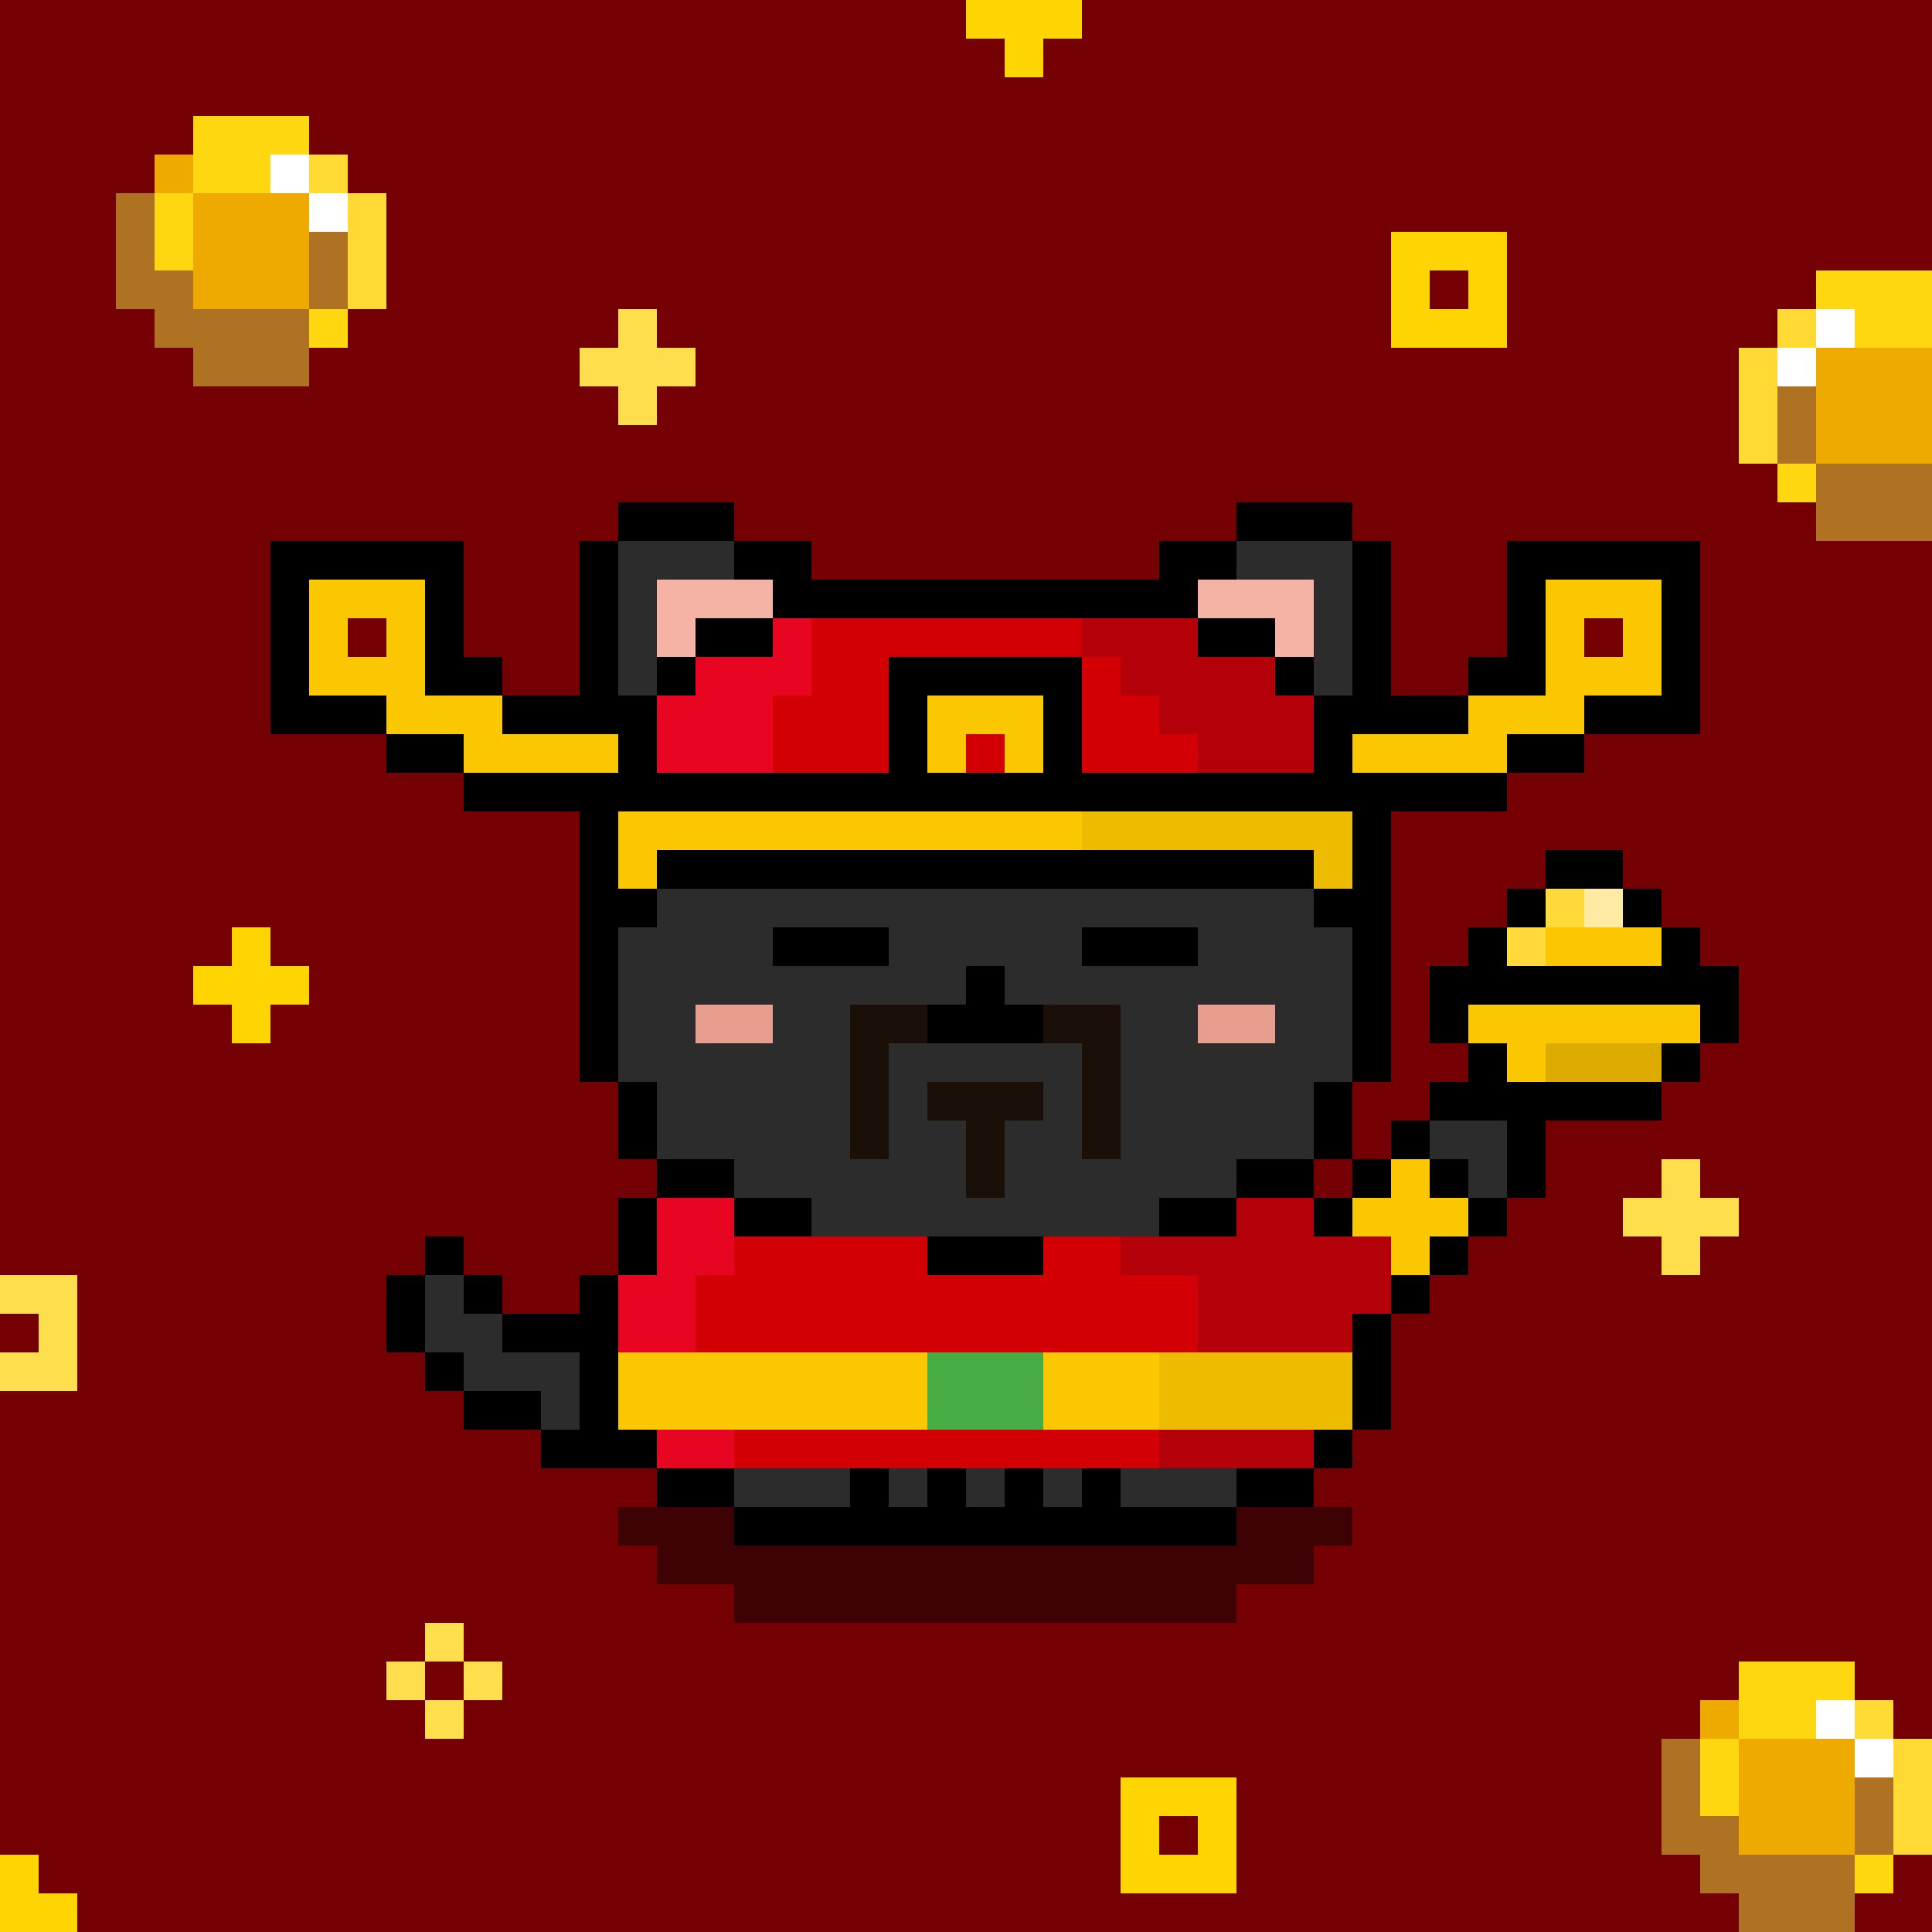 <svg xmlns="http://www.w3.org/2000/svg" viewBox="0 -0.5 50 50" shape-rendering="crispEdges">
	<rect x="0" y="-0.5" width="50" height="50" fill="#333333" stroke="none"/>
	<title>Bitcoin Pussies #068</title>
	<desc>Bitcoin Pussies are 69 uniquely drawn and inscribed cats on Bitcoin</desc>
	<desc xmlns:meow="https://bitcoinpussies.com/">
		<meow:traits>
			<meow:Skin>Black (Shiny)</meow:Skin>
			<meow:Eyes>Closed</meow:Eyes>
			<meow:Gear>God of Wealth</meow:Gear>
			<meow:Message>Don't bitch, get rich</meow:Message>
		</meow:traits>
	</desc>
	<path stroke="#750003" d="M0 0h25M28 0h22M0 1h26M27 1h23M0 2h50M0 3h5M8 3h42M0 4h4M9 4h41M0 5h3M10 5h40M0 6h3M10 6h26M39 6h11M0 7h3M10 7h26M37 7h1M39 7h8M0 8h4M9 8h7M17 8h19M39 8h7M0 9h5M8 9h7M18 9h27M0 10h16M17 10h28M0 11h45M0 12h46M0 13h16M19 13h13M35 13h12M0 14h7M12 14h3M21 14h9M36 14h3M44 14h6M0 15h7M12 15h3M36 15h3M44 15h6M0 16h7M9 16h1M12 16h3M36 16h3M41 16h1M44 16h6M0 17h7M13 17h2M36 17h2M44 17h6M0 18h7M44 18h6M0 19h10M41 19h9M0 20h12M39 20h11M0 21h15M36 21h14M0 22h15M36 22h4M42 22h8M0 23h15M36 23h3M43 23h7M0 24h6M7 24h8M36 24h2M44 24h6M0 25h5M8 25h7M36 25h1M45 25h5M0 26h6M7 26h8M36 26h1M45 26h5M0 27h15M36 27h2M44 27h6M0 28h16M35 28h2M43 28h7M0 29h16M35 29h1M40 29h10M0 30h17M34 30h1M40 30h3M44 30h6M0 31h16M39 31h3M45 31h5M0 32h11M12 32h4M38 32h5M44 32h6M2 33h8M13 33h2M37 33h13M0 34h1M2 34h8M36 34h14M2 35h9M36 35h14M0 36h12M36 36h14M0 37h14M35 37h15M0 38h17M34 38h16M0 39h16M35 39h15M0 40h17M34 40h16M0 41h19M32 41h18M0 42h11M12 42h38M0 43h10M11 43h1M13 43h32M48 43h2M0 44h11M12 44h32M49 44h1M0 45h43M0 46h29M32 46h11M0 47h29M30 47h1M32 47h11M1 48h28M32 48h12M49 48h1M2 49h43M48 49h2" />
	<path stroke="#ffd500" d="M25 0h3M26 1h1M36 6h3M36 7h1M38 7h1M36 8h3M6 24h1M5 25h3M6 26h1M29 46h3M29 47h1M31 47h1M0 48h1M29 48h3M0 49h2" />
	<path stroke="#ffd710" d="M5 3h3M5 4h2M4 5h1M4 6h1M47 7h3M8 8h1M48 8h2M46 12h1M45 43h3M45 44h2M44 45h1M44 46h1M48 48h1" />
	<path stroke="#efaa00" d="M4 4h1M5 5h3M5 6h3M5 7h3M47 9h3M47 10h3M47 11h3M44 44h1M45 45h3M45 46h3M45 47h3" />
	<path stroke="#ffffff" d="M7 4h1M8 5h1M47 8h1M46 9h1M47 44h1M48 45h1" />
	<path stroke="#ffda34" d="M8 4h1M9 5h1M9 6h1M9 7h1M46 8h1M45 9h1M45 10h1M45 11h1M48 44h1M49 45h1M49 46h1M49 47h1" />
	<path stroke="#af7222" d="M3 5h1M3 6h1M8 6h1M3 7h2M8 7h1M4 8h4M5 9h3M46 10h1M46 11h1M47 12h3M47 13h3M43 45h1M43 46h1M48 46h1M43 47h2M48 47h1M44 48h4M45 49h3" />
	<path stroke="#ffde4d" d="M16 8h1M15 9h3M16 10h1M43 30h1M42 31h3M43 32h1M0 33h2M1 34h1M0 35h2M11 42h1M10 43h1M12 43h1M11 44h1" />
	<path stroke="#000000" d="M16 13h3M32 13h3M7 14h5M15 14h1M19 14h2M30 14h2M35 14h1M39 14h5M7 15h1M11 15h1M15 15h1M20 15h11M35 15h1M39 15h1M43 15h1M7 16h1M11 16h1M15 16h1M18 16h2M31 16h2M35 16h1M39 16h1M43 16h1M7 17h1M11 17h2M15 17h1M17 17h1M23 17h5M33 17h1M35 17h1M38 17h2M43 17h1M7 18h3M13 18h4M23 18h1M27 18h1M34 18h4M41 18h3M10 19h2M16 19h1M23 19h1M27 19h1M34 19h1M39 19h2M12 20h27M15 21h1M35 21h1M15 22h1M17 22h17M35 22h1M40 22h2M15 23h2M34 23h2M39 23h1M42 23h1M15 24h1M20 24h3M28 24h3M35 24h1M38 24h1M43 24h1M15 25h1M25 25h1M35 25h1M37 25h8M15 26h1M24 26h3M35 26h1M37 26h1M44 26h1M15 27h1M35 27h1M38 27h1M43 27h1M16 28h1M34 28h1M37 28h6M16 29h1M34 29h1M36 29h1M39 29h1M17 30h2M32 30h2M35 30h1M37 30h1M39 30h1M16 31h1M19 31h2M30 31h2M34 31h1M38 31h1M11 32h1M16 32h1M24 32h3M37 32h1M10 33h1M12 33h1M15 33h1M36 33h1M10 34h1M13 34h3M35 34h1M11 35h1M15 35h1M35 35h1M12 36h2M15 36h1M35 36h1M14 37h3M34 37h1M17 38h2M22 38h1M24 38h1M26 38h1M28 38h1M32 38h2M19 39h13" />
	<path stroke="#2c2c2c" d="M16 14h3M32 14h3M16 15h1M34 15h1M16 16h1M34 16h1M16 17h1M34 17h1M17 23h17M16 24h4M23 24h5M31 24h4M16 25h9M26 25h9M16 26h2M20 26h2M29 26h2M33 26h2M16 27h6M23 27h5M29 27h6M17 28h5M23 28h1M27 28h1M29 28h5M17 29h5M23 29h2M26 29h2M29 29h5M37 29h2M19 30h6M26 30h6M38 30h1M21 31h9M11 33h1M11 34h2M12 35h3M14 36h1M19 38h3M23 38h1M25 38h1M27 38h1M29 38h3" />
	<path stroke="#fac700" d="M8 15h3M40 15h3M8 16h1M10 16h1M40 16h1M42 16h1M8 17h3M40 17h3M10 18h3M24 18h3M38 18h3M12 19h4M24 19h1M26 19h1M35 19h4M16 21h12M16 22h1M40 24h3M38 26h6M39 27h1M36 30h1M35 31h3M36 32h1M16 35h8M27 35h3M16 36h8M27 36h3" />
	<path stroke="#f5b3a5" d="M17 15h3M31 15h3M17 16h1M33 16h1" />
	<path stroke="#e80522" d="M20 16h1M18 17h3M17 18h3M17 19h3M17 31h2M17 32h2M16 33h2M16 34h2M17 37h2" />
	<path stroke="#d20005" d="M21 16h7M21 17h2M28 17h1M20 18h3M28 18h2M20 19h3M25 19h1M28 19h3M19 32h5M27 32h2M18 33h13M18 34h13M19 37h11" />
	<path stroke="#b40008" d="M28 16h3M29 17h4M30 18h4M31 19h3M32 31h2M29 32h7M31 33h5M31 34h4M30 37h4" />
	<path stroke="#edbb00" d="M28 21h7M34 22h1M30 35h5M30 36h5" />
	<path stroke="#ffda3a" d="M40 23h1M39 24h1" />
	<path stroke="#ffeba3" d="M41 23h1" />
	<path stroke="#e79e8e" d="M18 26h2M31 26h2" />
	<path stroke="#1b1007" d="M22 26h2M27 26h2M22 27h1M28 27h1M22 28h1M24 28h3M28 28h1M22 29h1M25 29h1M28 29h1M25 30h1" />
	<path stroke="#deac00" d="M40 27h3" />
	<path stroke="#47ac43" d="M24 35h3M24 36h3" />
	<path stroke="#3e0104" d="M16 39h3M32 39h3M17 40h17M19 41h13" />
</svg>